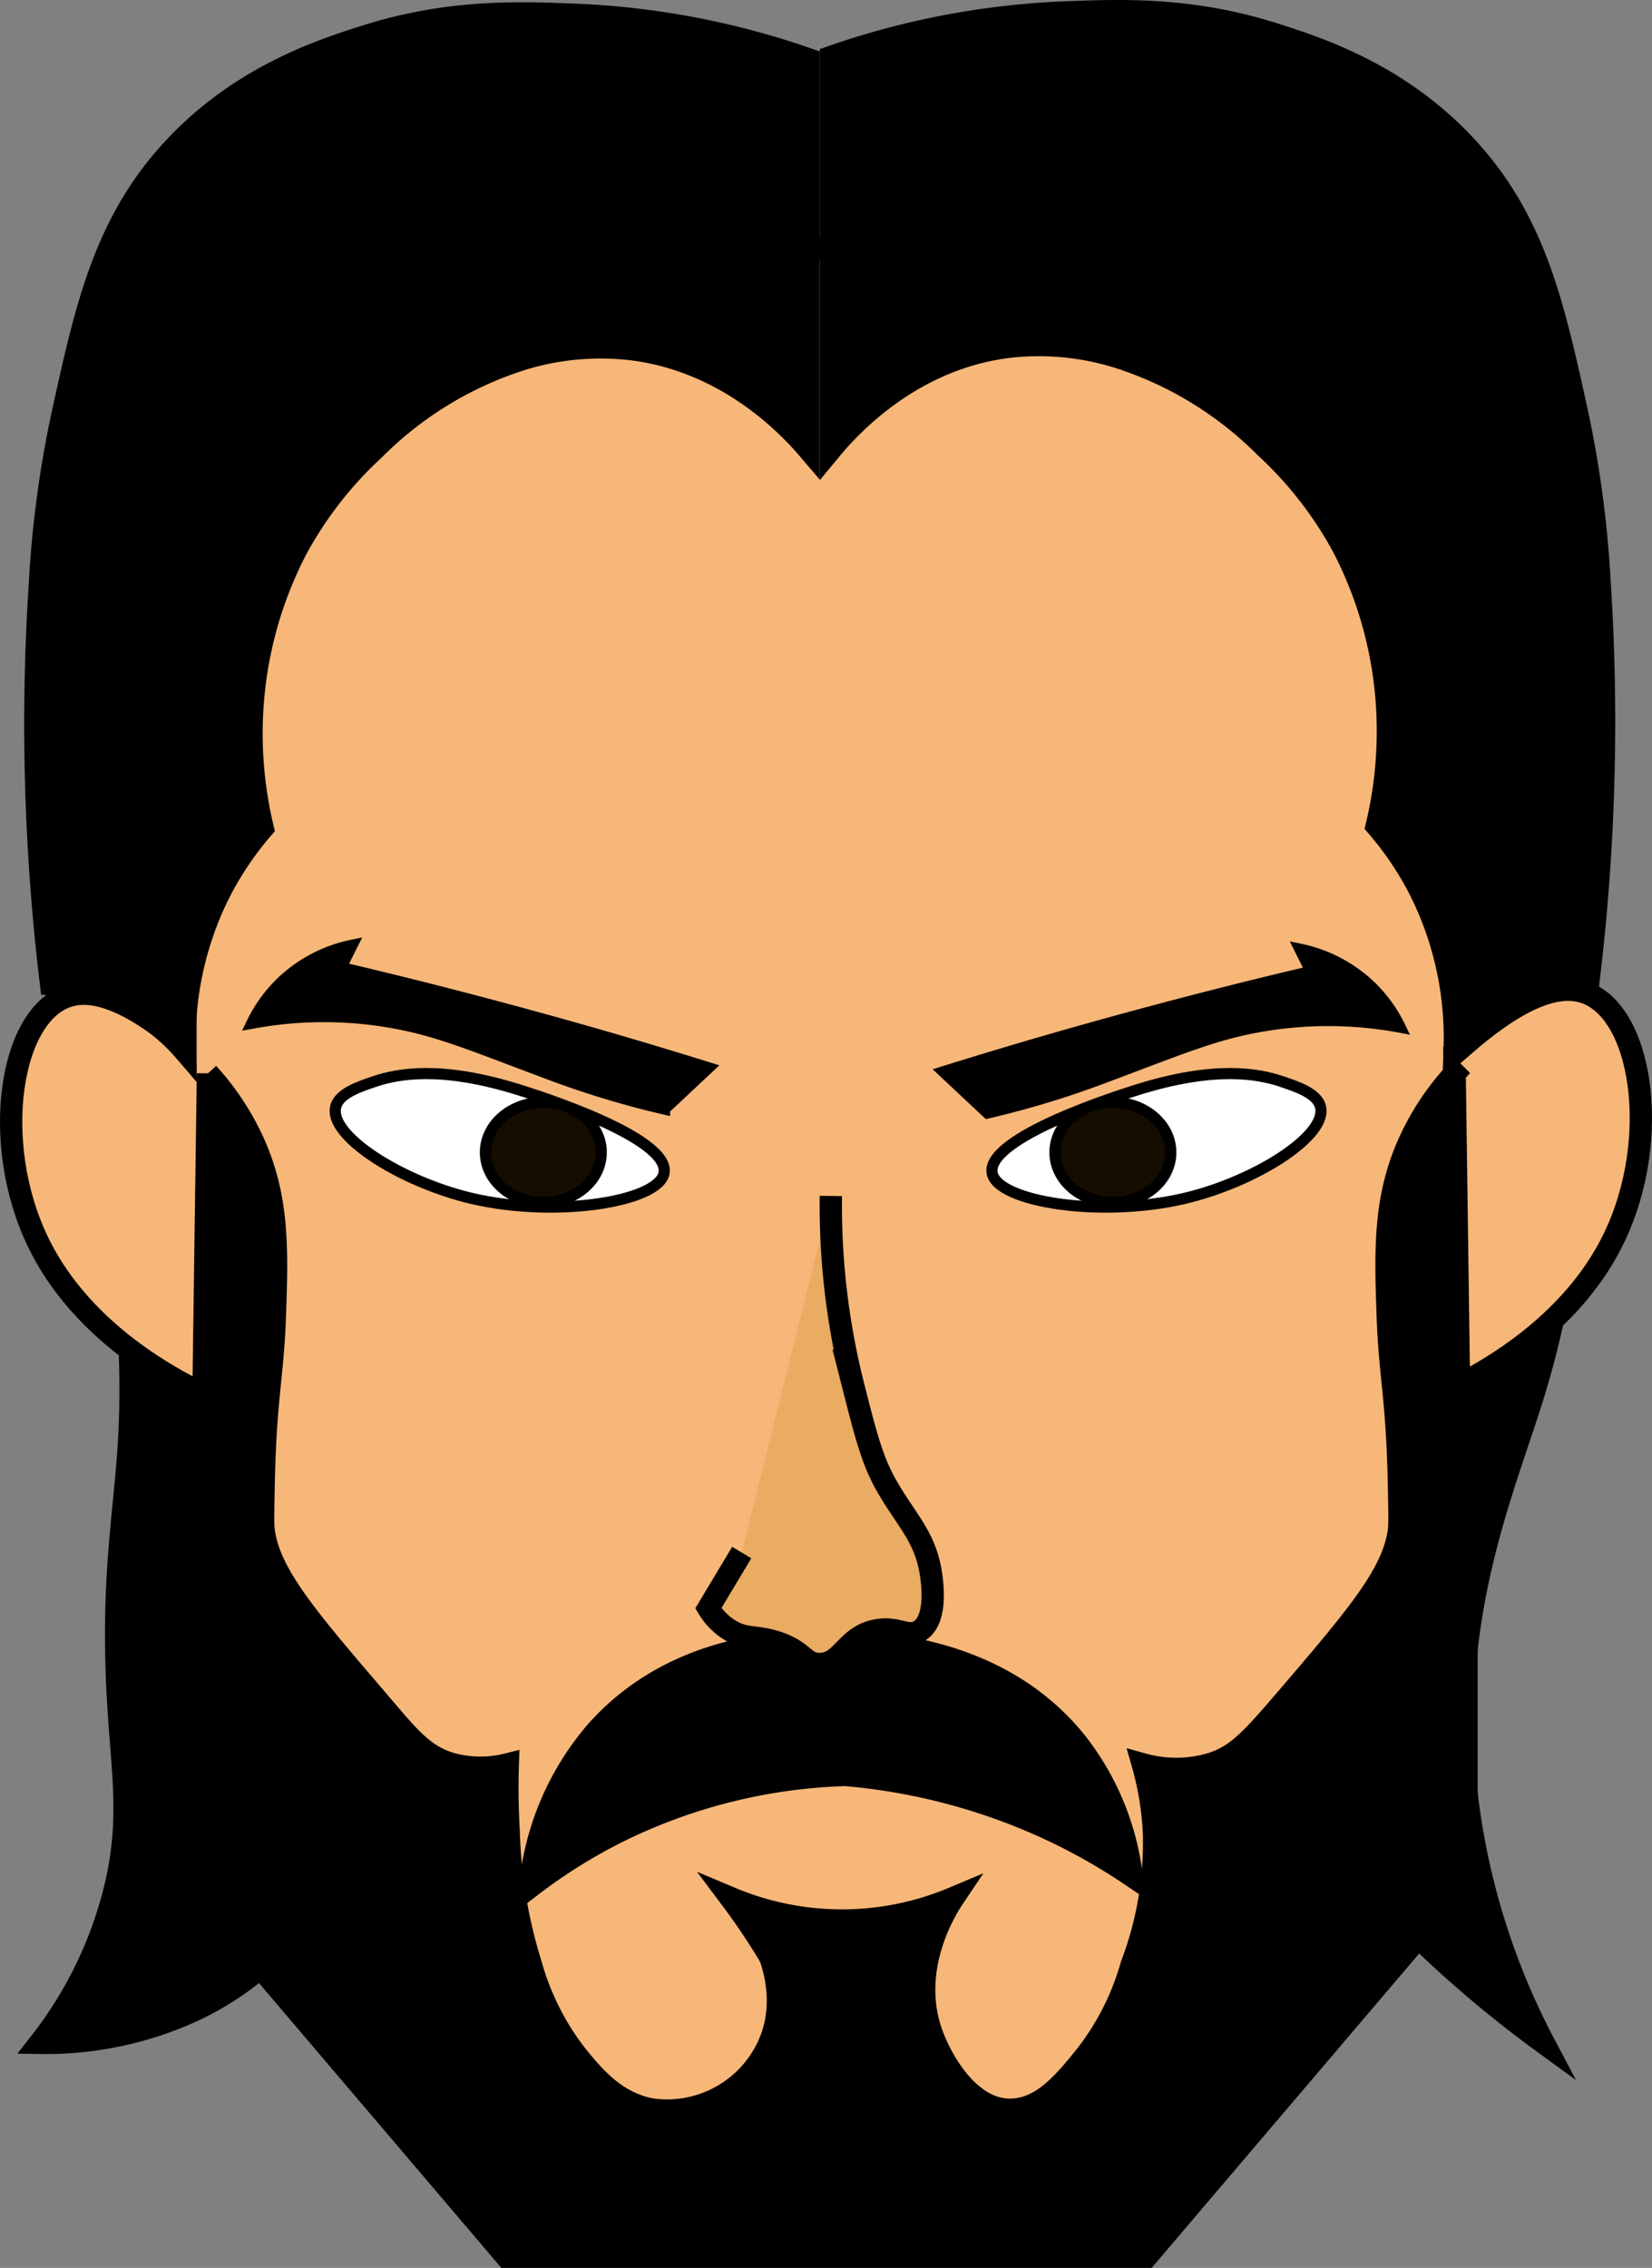 <svg xmlns="http://www.w3.org/2000/svg" width="148.3" height="203.52" viewBox="0 0 148.3 203.52"><rect x="0" y="0" width="148.3" height="203.52" fill="#808080" stroke="none"/><defs><style>.cls-1,.cls-2,.cls-3,.cls-4,.cls-5,.cls-6{stroke:#000;stroke-miterlimit:10;}.cls-1,.cls-2,.cls-6{stroke-width:2px;}.cls-2{fill:#f7b778;}.cls-4{fill:#fff;}.cls-5{fill:#150d00;}.cls-6{fill:#eaab63;}</style></defs><g id="Layer_2" data-name="Layer 2"><g id="Layer_1-2" data-name="Layer 1"><path class="cls-1" d="M4.586,84.324c6.66,21.455,7.542,35.735,7,45-.387,6.616-1.595,12.311-1,23,.361,6.49,1.137,10.326,0,16a36.493,36.493,0,0,1-7,15,31.748,31.748,0,0,0,14-3c6.783-3.265,10.085-8.132,15-14,1.356-1.619,11.096-13.173,19-19,15.034-11.083,39.981-13.647,53-3,4.78,3.909,4.021,6.384,11,16a104.571,104.571,0,0,0,23,23,63.779,63.779,0,0,1-7-23c-1.55-15.423,3.405-26.639,6-35,4.011-12.925,6.504-32.316-1-60Q70.586,74.824,4.586,84.324Z"/><path class="cls-2" d="M144.88,111.11c-3.37,6.97-9.87,11.03-13.23,12.83v44.83l-28.73,33.75h-57.45l-28.73-33.75h-.09V124.3c-3.36-1.8-9.86-5.86-13.23-12.83-4.34-8.97-2.53-20.75,2.94-22.15,1.68-.43,4.73-.15,10.29,4.66V22.3h115V93.62c5.56-4.81,8.61-5.09,10.29-4.66C147.41,90.36,149.22,102.14,144.88,111.11Z"/><path class="cls-3" d="M22.609,91.824a12.797,12.797,0,0,1,3-4,12.94,12.94,0,0,1,6-3q-.5,1-1,2,11.182,2.618,23,6,5.091,1.466,10,3-1.976,1.851-3.952,3.702a81.83,81.83,0,0,1-10-3c-7.943-2.955-10.825-4.301-16-5A35.344,35.344,0,0,0,22.609,91.824Z"/><path class="cls-3" d="M125.691,92.177a12.797,12.797,0,0,0-3-4,12.94,12.94,0,0,0-6-3q.5,1,1,2-11.182,2.618-23,6-5.091,1.466-10,3,1.976,1.851,3.952,3.702a81.829,81.829,0,0,0,10-3c7.943-2.955,10.825-4.301,16-5A35.345,35.345,0,0,1,125.691,92.177Z"/><path class="cls-4" d="M42.275,107.527c7.545,1.801,16.835.333,17.332-2.243.619-3.211-11.576-7.032-12.999-7.478-7.067-2.215-10.931-1.445-12.999-.748-1.426.481-3.152,1.063-3.466,2.243C29.448,101.905,35.984,106.025,42.275,107.527Z"/><ellipse class="cls-5" cx="48.774" cy="103.414" rx="5.2" ry="4.487"/><path class="cls-4" d="M106.402,107.527c-7.545,1.801-16.835.333-17.332-2.243-.619-3.211,11.576-7.032,12.999-7.478,7.067-2.215,10.931-1.445,12.999-.748,1.426.481,3.152,1.063,3.466,2.243C119.229,101.905,112.693,106.025,106.402,107.527Z"/><ellipse class="cls-5" cx="99.903" cy="103.414" rx="5.2" ry="4.487"/><path class="cls-1" d="M75.586,147.324c-3.385-.106-14.447-.453-22,8a24.995,24.995,0,0,0-6,14,48.121,48.121,0,0,1,8-5,49.446,49.446,0,0,1,20.294-5.042,54.647,54.647,0,0,1,18.706,5.042,53.512,53.512,0,0,1,7,4,24.085,24.085,0,0,0-5-12C89.681,147.766,78.898,147.428,75.586,147.324Z"/><path class="cls-6" d="M66.586,139.324q-1.5,2.5-3,5a5.87,5.87,0,0,0,2,2c1.365.799,2.185.447,4,1,2.618.797,2.53,2.021,4,2,2.063-.03,2.334-2.441,5-3,2.005-.42,2.905.723,4,0,1.568-1.036,1.101-4.293,1-5-.492-3.434-2.263-4.939-4-8-1.291-2.274-1.86-4.516-3-9a66.116,66.116,0,0,1-2-17"/><path class="cls-1" d="M72.586,40.324c-1.709-2.003-7.255-7.971-16-9a23.993,23.993,0,0,0-10,1,32.695,32.695,0,0,0-13,8,34.505,34.505,0,0,0-7,9,35.832,35.832,0,0,0-4,17,36.262,36.262,0,0,0,1,8,28.632,28.632,0,0,0-4,6,29.516,29.516,0,0,0-3,14,17.373,17.373,0,0,0-12-6,193.755,193.755,0,0,1-1-36,97.229,97.229,0,0,1,2-15c2.138-9.748,3.801-17.33,10-24,6.01-6.466,13.225-8.786,17-10,7.59-2.44,13.789-2.201,19-2a72.358,72.358,0,0,1,21,4Z"/><path class="cls-1" d="M74.586,40.324c1.656-1.997,7.193-8.147,16-9.206a23.813,23.813,0,0,1,10,1,32.695,32.695,0,0,1,13,8,34.505,34.505,0,0,1,7,9,35.832,35.832,0,0,1,4,17,36.263,36.263,0,0,1-1,8,28.632,28.632,0,0,1,4,6,29.516,29.516,0,0,1,3,14,17.373,17.373,0,0,1,12-6,193.756,193.756,0,0,0,1-36,97.23,97.23,0,0,0-2-15c-2.138-9.748-3.801-17.33-10-24-6.01-6.466-13.225-8.786-17-10-7.59-2.44-13.789-2.201-19-2a72.358,72.358,0,0,0-21,4Z"/><path class="cls-1" d="M77.456,202.324h25.129q14.5-17,29-34-.5-36-1-72a23.727,23.727,0,0,0-4,6c-2.348,5.077-2.23,9.717-2,16,.19,5.205.85,7.155,1,15,.044,2.322.067,3.483,0,4-.497,3.851-3.672,7.62-10,15-3.308,3.858-4.577,5.276-7,6a11.113,11.113,0,0,1-6,0,27.276,27.276,0,0,1,1,6,30.664,30.664,0,0,1-2,12,23.593,23.593,0,0,1-4,8c-1.974,2.462-4.043,5.043-7,5-3.595-.052-6.109-4.405-7-7-2.007-5.849,1.45-11.181,2-12a25.769,25.769,0,0,1-20,0,59.88,59.88,0,0,1,7,12A60.255,60.255,0,0,1,77.456,202.324Z"/><path class="cls-1" d="M81.586,202.324h-34.92q-14.5-17-29-34,.5-36,1-72a23.727,23.727,0,0,1,4,6c2.348,5.077,2.23,9.717,2,16-.19,5.205-.85,7.155-1,15-.044,2.322-.067,3.483,0,4,.497,3.851,3.672,7.62,10,15,2.98,3.475,4.298,5.275,7,6a9.979,9.979,0,0,0,4.92,0c-.05,1.488-.068,3.549.08,6a43.874,43.874,0,0,0,2,12,23.593,23.593,0,0,0,4,8c1.693,2.111,3.712,4.483,7,5a10.018,10.018,0,0,0,9.92-5c2.721-4.78.168-9.691,0-10Q75.086,188.324,81.586,202.324Z"/></g></g></svg>